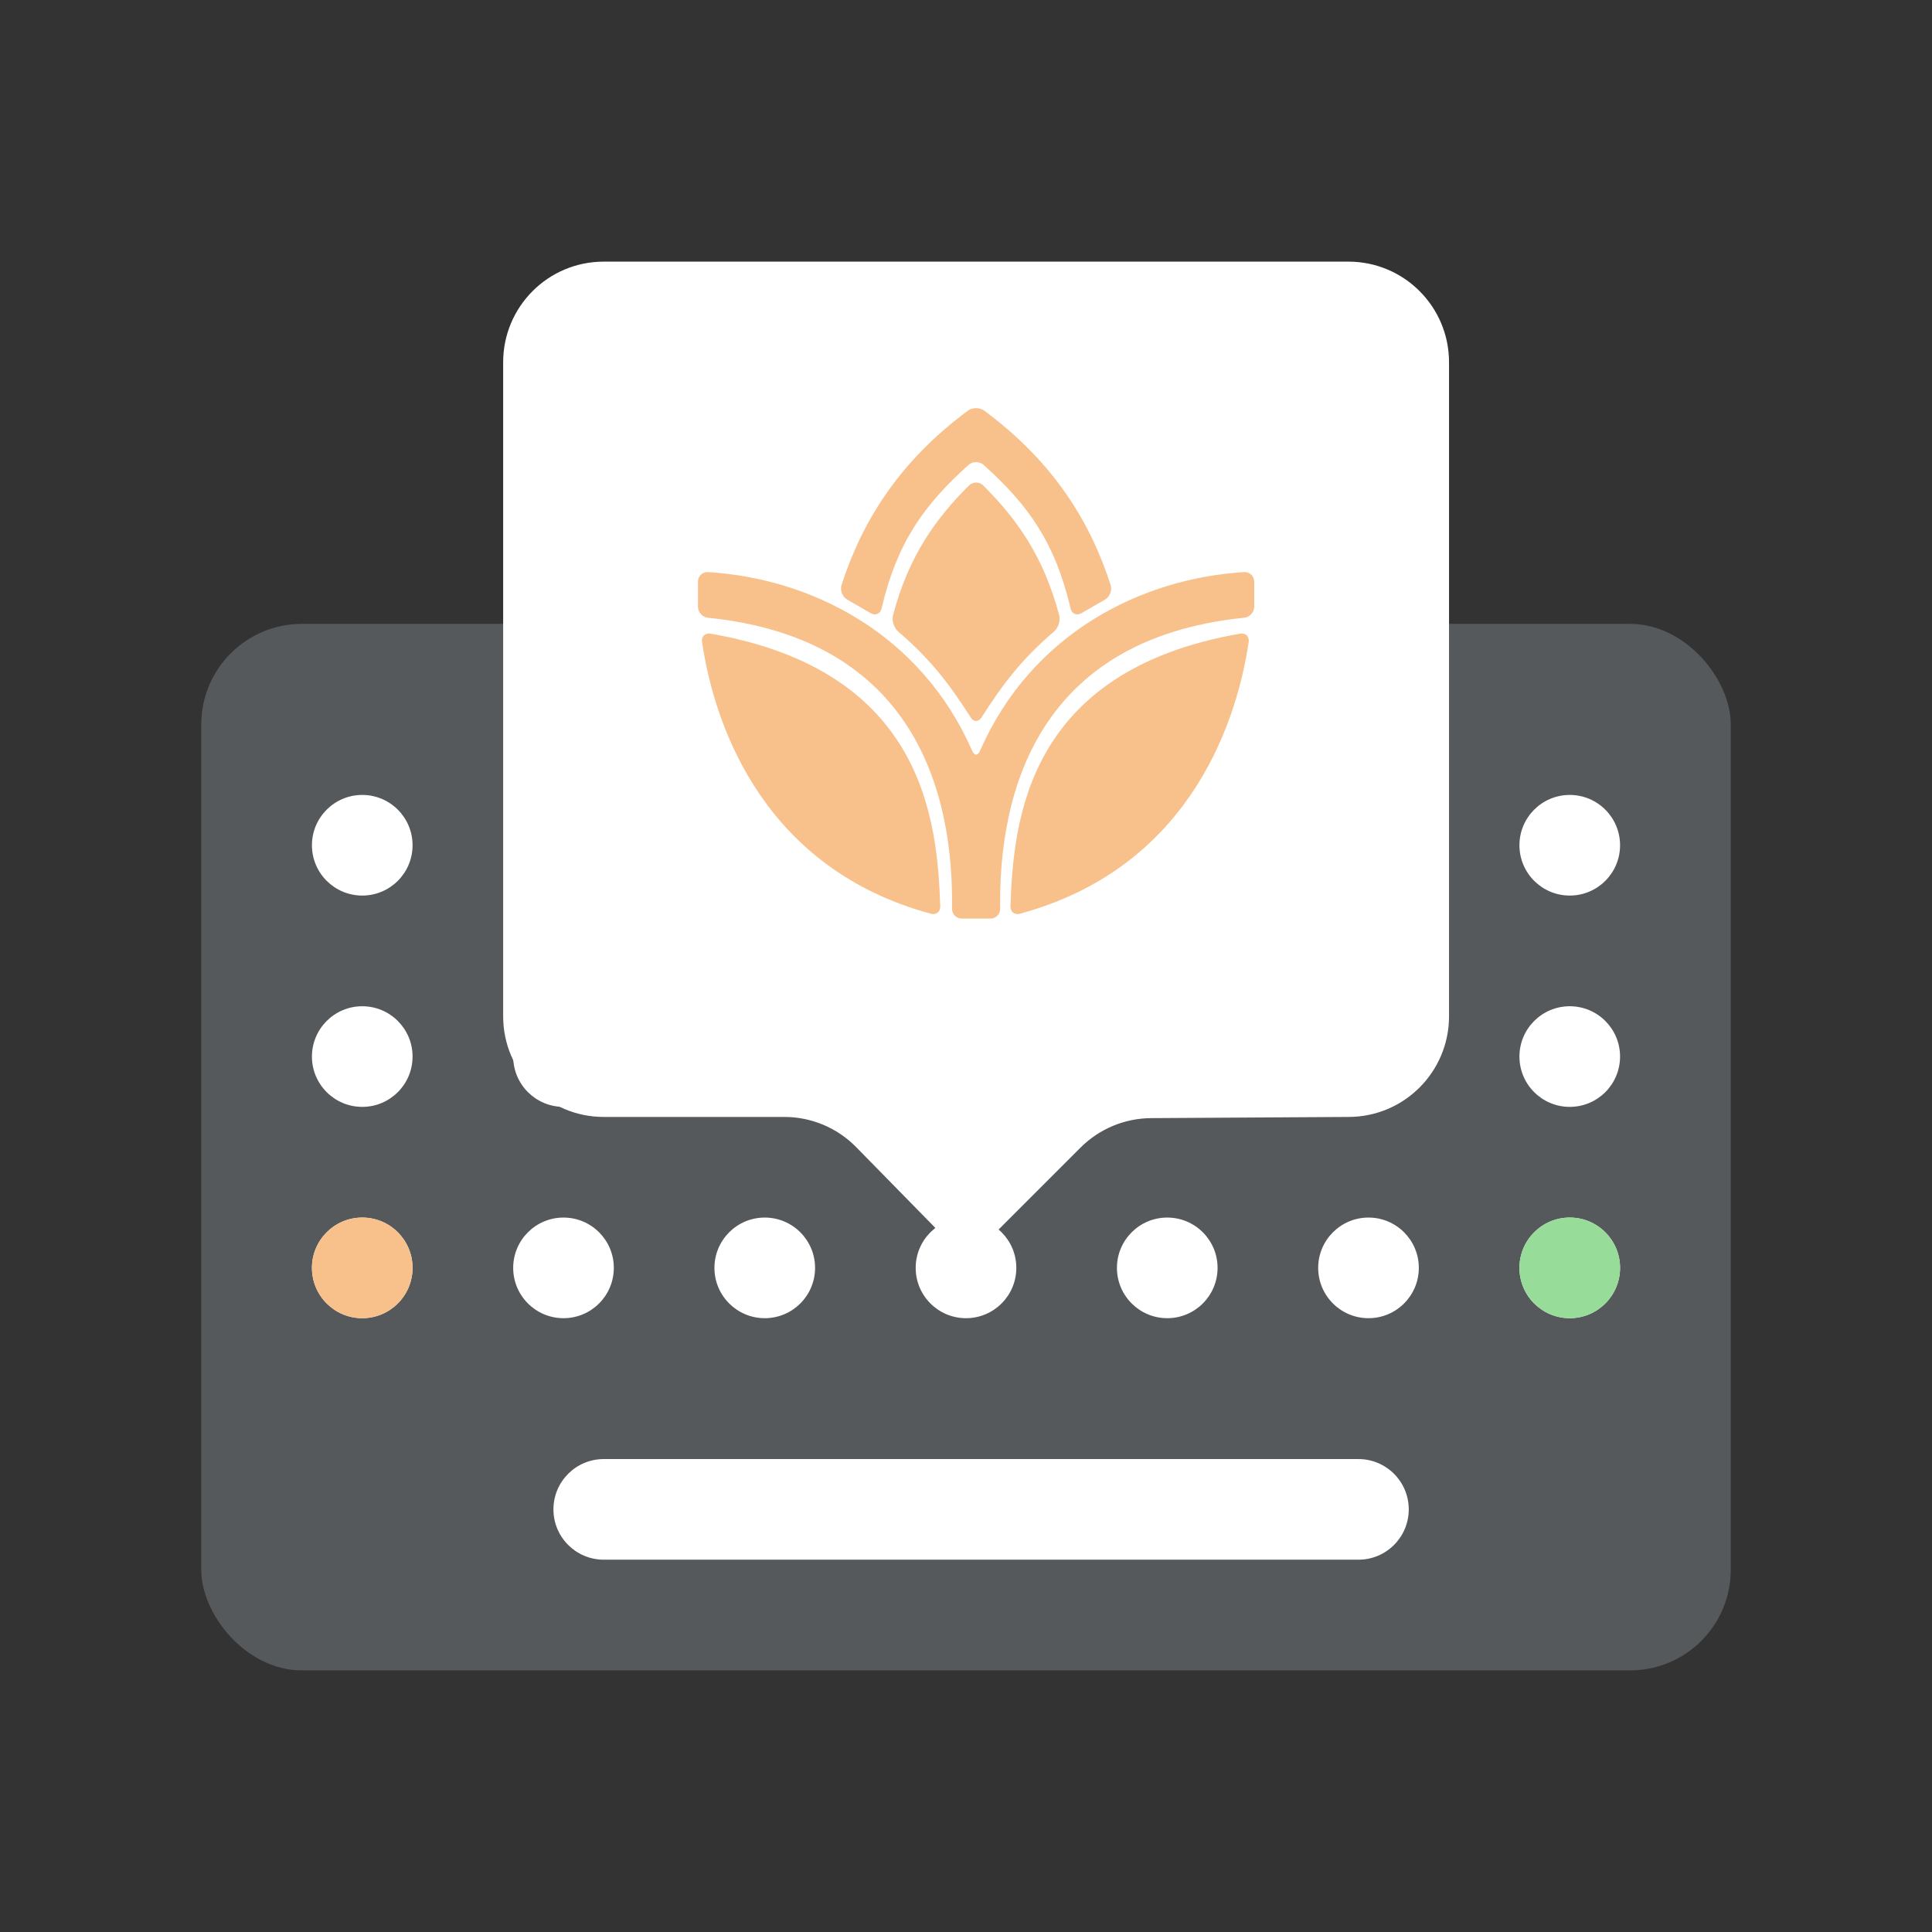 <svg width="192" height="192" version="1.1" viewBox="0 0 192 192" xmlns="http://www.w3.org/2000/svg">
 <rect x="0" y="0" width="192" height="192" fill="#333333" stroke="none"/>
 <rect x="20" y="62" width="152" height="104" rx="10" fill="#56595b"/>
 <path d="m36 79c-2.761 0-5 2.239-5 5s2.239 5 5 5 5-2.239 5-5-2.239-5-5-5zm120 42c-2.761 0-5 2.239-5 5s2.239 5 5 5 5-2.239 5-5-2.239-5-5-5zm-5-16c0-2.761 2.239-5 5-5s5 2.239 5 5-2.239 5-5 5-5-2.239-5-5zm5-26c-2.761 0-5 2.239-5 5s2.239 5 5 5 5-2.239 5-5-2.239-5-5-5zm-25 47c0-2.761 2.239-5 5-5s5 2.239 5 5-2.239 5-5 5-5-2.239-5-5zm5-26c-2.761 0-5 2.239-5 5s2.239 5 5 5 5-2.239 5-5-2.239-5-5-5zm-5-16c0-2.761 2.239-5 5-5s5 2.239 5 5-2.239 5-5 5-5-2.239-5-5zm-15 37c-2.761 0-5 2.239-5 5s2.239 5 5 5 5-2.239 5-5-2.239-5-5-5zm-5-16c0-2.761 2.239-5 5-5s5 2.239 5 5-2.239 5-5 5-5-2.239-5-5zm5-26c-2.761 0-5 2.239-5 5s2.239 5 5 5 5-2.239 5-5-2.239-5-5-5zm-25 47c0-2.761 2.239-5 5-5s5 2.239 5 5-2.239 5-5 5-5-2.239-5-5zm5-26c-2.761 0-5 2.239-5 5s2.239 5 5 5 5-2.239 5-5-2.239-5-5-5zm-5-16c0-2.761 2.239-5 5-5s5 2.239 5 5-2.239 5-5 5-5-2.239-5-5zm-15 37c-2.761 0-5 2.239-5 5s2.239 5 5 5 5-2.239 5-5-2.239-5-5-5zm-5-16c0-2.761 2.239-5 5-5s5 2.239 5 5-2.239 5-5 5-5-2.239-5-5zm5-26c-2.761 0-5 2.239-5 5s2.239 5 5 5 5-2.239 5-5-2.239-5-5-5zm-25 47c0-2.761 2.239-5 5-5s5 2.239 5 5-2.239 5-5 5-5-2.239-5-5zm5-26c-2.761 0-5 2.239-5 5s2.239 5 5 5 5-2.239 5-5-2.239-5-5-5zm-5-16c0-2.761 2.239-5 5-5s5 2.239 5 5-2.239 5-5 5-5-2.239-5-5zm-15 37c-2.761 0-5 2.239-5 5s2.239 5 5 5 5-2.239 5-5-2.239-5-5-5zm-5-16c0-2.761 2.239-5 5-5s5 2.239 5 5-2.239 5-5 5-5-2.239-5-5zm29 40c-2.761 0-5 2.239-5 5s2.239 5 5 5h75c2.761 0 5-2.239 5-5s-2.239-5-5-5z" clip-rule="evenodd" fill="#fff" fill-rule="evenodd"/>
 <path d="m134.01 111c5.522 0 9.993-4.477 9.993-10.001v-64.998c0-5.52-4.474-10-9.993-10h-74.014c-5.522 0-9.993 4.477-9.993 10v64.998c0 5.521 4.474 10.001 9.993 10.001h17.948c2.687 0 5.261 1.081 7.142 3l11.059 11.284 11.238-11.238c1.861-1.86 4.38-2.913 7.011-2.928z" clip-rule="evenodd" fill="#fff" fill-rule="evenodd"/>
 <path d="m156 121c-2.761 0-5 2.239-5 5s2.239 5 5 5 5-2.239 5-5-2.239-5-5-5z" fill="#98dc9a"/>
 <g fill="#f8c18c">
  <path d="m36 121c-2.761 0-5 2.239-5 5s2.239 5 5 5 5-2.239 5-5-2.239-5-5-5z"/>
  <path d="m123.24 62.972c-21.306 3.703-22.514 18.706-22.823 27.083-0.02 0.552 0.401 0.896 0.934 0.751 16.246-4.398 21.408-18.053 22.742-27.004 0.081-0.546-0.308-0.924-0.852-0.83z"/>
  <path d="m70.619 62.972c21.306 3.703 22.514 18.706 22.823 27.083 0.02 0.552-0.401 0.896-0.934 0.751-16.246-4.398-21.408-18.053-22.742-27.004-0.081-0.546 0.308-0.924 0.852-0.83z"/>
  <path d="m69.362 57.809v2.491c0 0.552 0.446 1.034 0.996 1.09 20.554 2.094 24.421 17.415 24.253 28.901-0.008 0.552 0.423 1 0.975 1h2.837c0.552 0 0.983-0.447 0.975-1-0.168-11.486 3.697-26.807 24.25-28.901 0.549-0.056 0.996-0.538 0.996-1.09v-2.491c0-0.552-0.448-0.988-0.999-0.955-10.158 0.616-21.102 6.021-26.254 17.759-0.222 0.506-0.553 0.506-0.775-2e-6 -5.151-11.737-16.098-17.143-26.256-17.759-0.551-0.033-0.999 0.402-0.999 0.955z"/>
  <path d="m96.29 48.249c-3.275 3.274-5.989 6.977-7.546 12.91-0.14 0.534 0.107 1.254 0.526 1.613 3.188 2.736 5.027 5.13 7.2 8.531 0.297 0.465 0.771 0.465 1.069-1.8e-5 2.173-3.402 4.01-5.795 7.198-8.531 0.419-0.36 0.666-1.079 0.526-1.613-1.558-5.933-4.27-9.636-7.544-12.91-0.391-0.39-1.038-0.39-1.429 1e-5z"/>
  <path d="m96.193 40.809c-7.089 5.245-10.627 11.329-12.561 17.33-0.169 0.526 0.093 1.179 0.571 1.455l2.329 1.344c0.478 0.276 0.956 0.061 1.081-0.477 1.519-6.501 4.185-10.264 8.64-14.257 0.411-0.369 1.09-0.369 1.501 1.4e-5 4.455 3.992 7.118 7.755 8.637 14.257 0.126 0.538 0.603 0.753 1.082 0.477l2.331-1.344c0.478-0.276 0.741-0.929 0.571-1.455-1.934-6.001-5.472-12.085-12.561-17.33-0.444-0.328-1.178-0.328-1.622 2e-6z"/>
 </g>
</svg>
